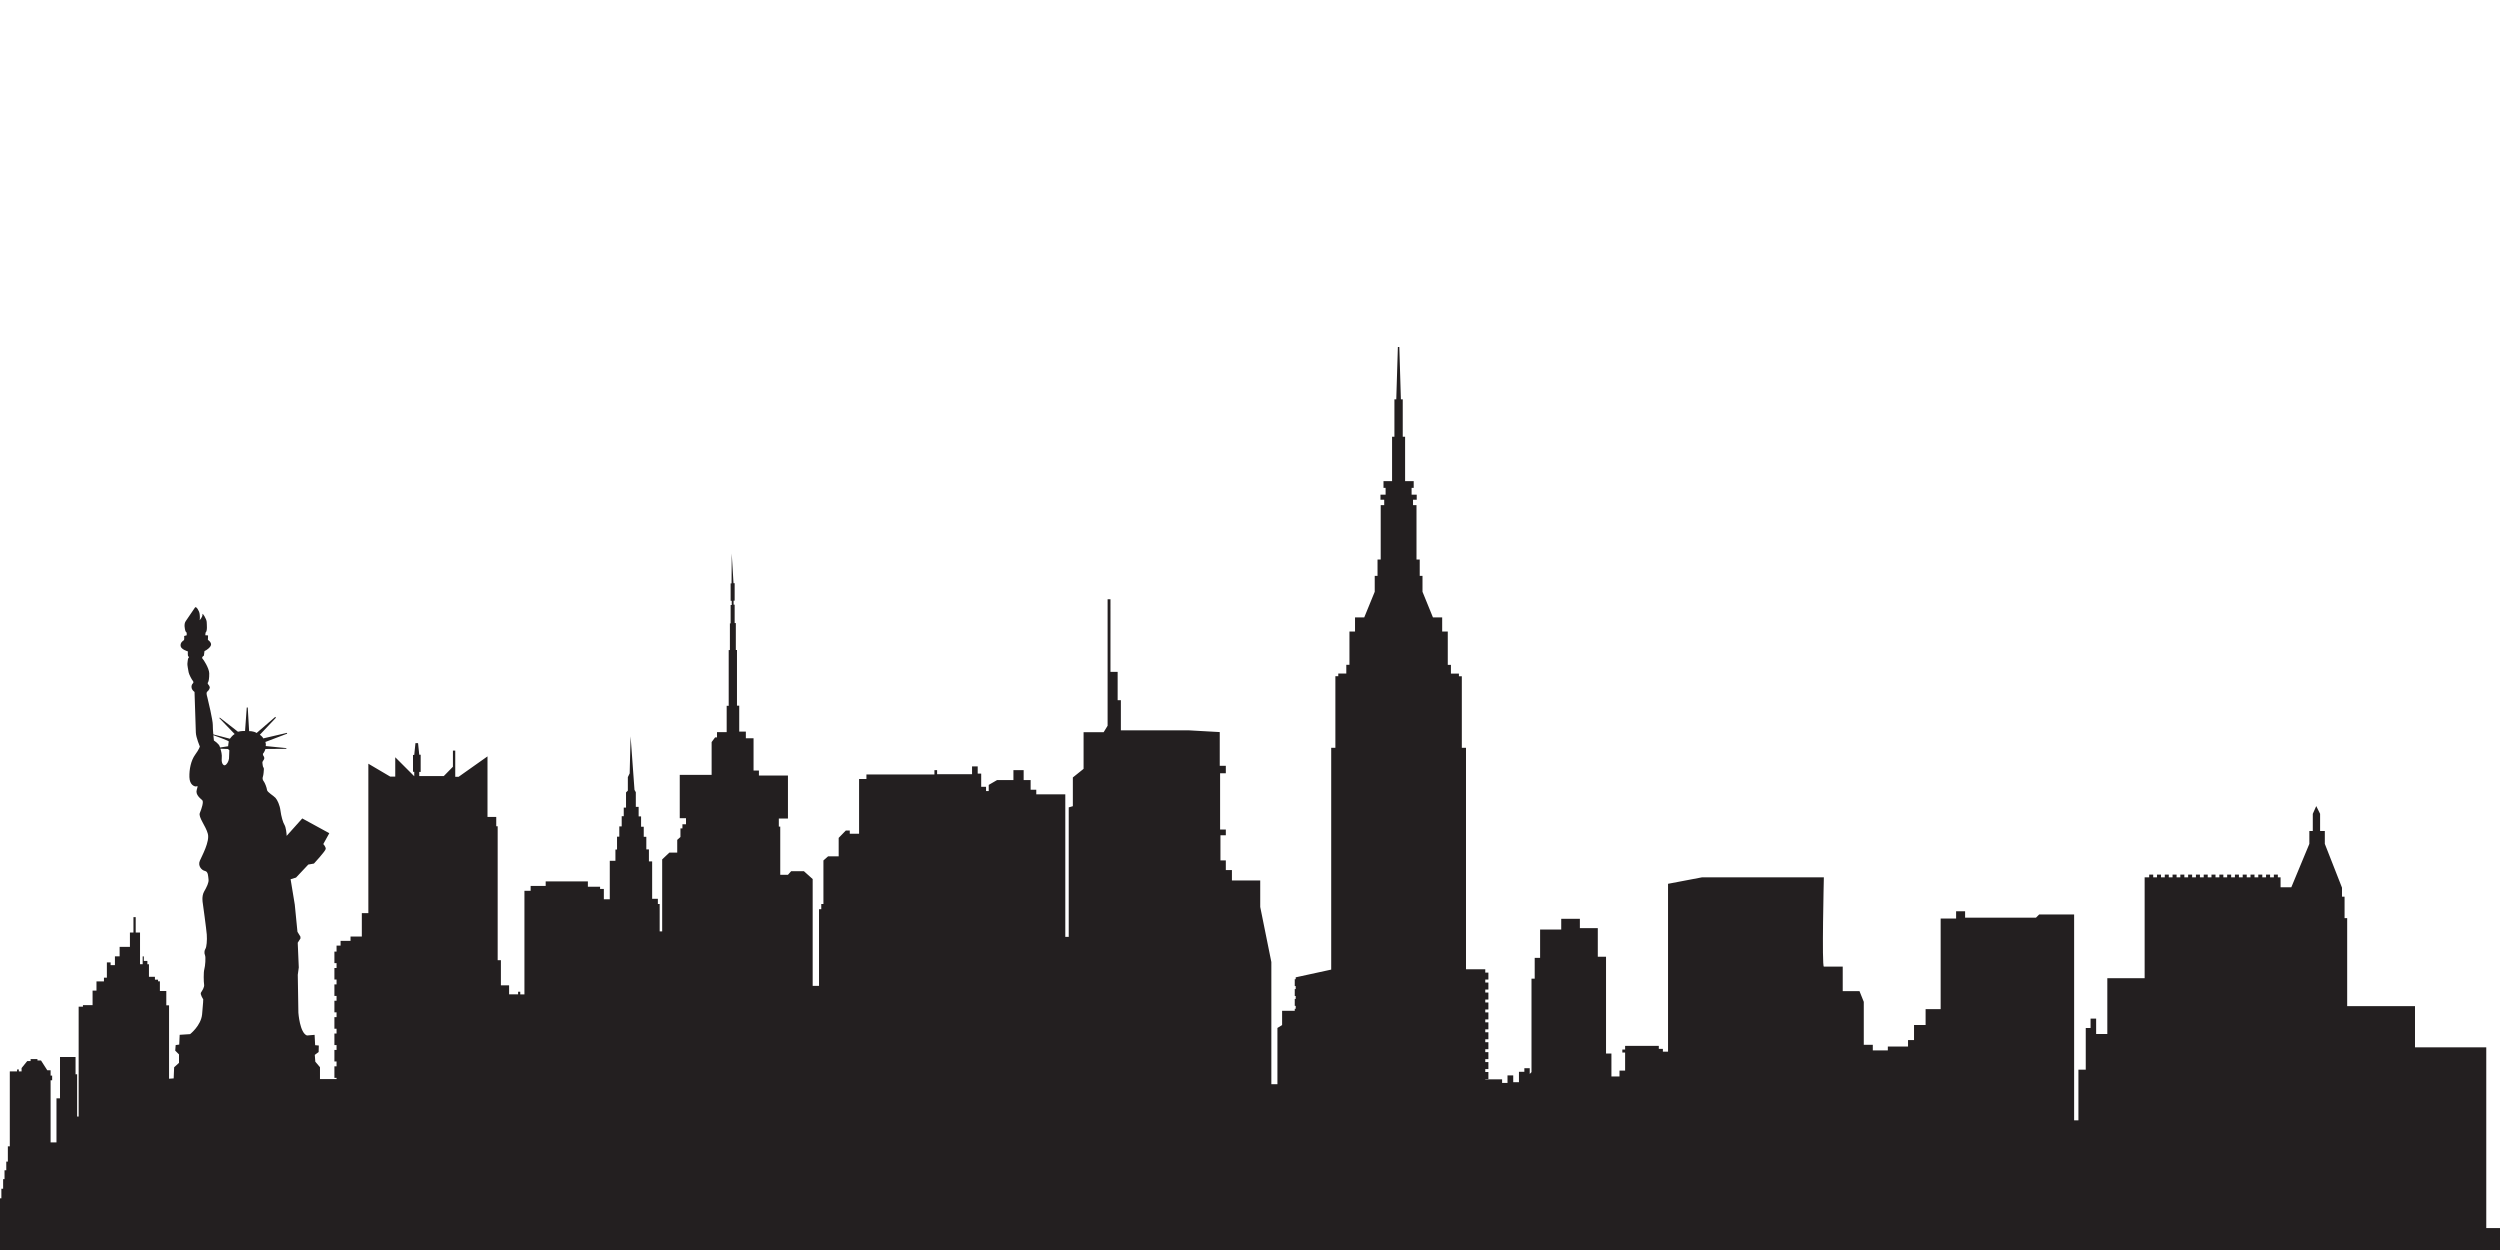 <?xml version="1.0" encoding="utf-8"?>
<!-- Generator: Adobe Illustrator 16.0.4, SVG Export Plug-In . SVG Version: 6.00 Build 0)  -->
<!DOCTYPE svg PUBLIC "-//W3C//DTD SVG 1.1//EN" "http://www.w3.org/Graphics/SVG/1.1/DTD/svg11.dtd">
<svg version="1.1" id="Layer_1" xmlns:x="http://ns.adobe.com/Extensibility/1.0/" xmlns:i="http://ns.adobe.com/AdobeIllustrator/10.0/" xmlns:graph="http://ns.adobe.com/Graphs/1.0/"
	 xmlns="http://www.w3.org/2000/svg" xmlns:xlink="http://www.w3.org/1999/xlink" x="0px" y="0px" width="100px" height="50px"
	 viewBox="0 0 100 50" enable-background="new 0 0 100 50" xml:space="preserve">
<g>
	<path fill="#231F20" d="M100,49.123h-0.549v-7.229H96.6v-1.648h-2.713v-3.52h-0.104v-0.859h-0.103v-0.36l-0.687-1.752v-0.515
		h-0.189v-0.687l-0.154-0.31l-0.138,0.31v0.687h-0.138v0.515l-0.721,1.735h-0.43v-0.396h-0.109v-0.111h-0.16v0.111h-0.151v-0.111
		h-0.161v0.111h-0.15v-0.111h-0.161v0.111H90.18v-0.111h-0.16v0.111h-0.151v-0.111h-0.161v0.111h-0.151v-0.111h-0.16v0.111h-0.151
		v-0.111h-0.16v0.111h-0.152v-0.111h-0.16v0.111H88.62v-0.111h-0.161v0.111h-0.15v-0.111h-0.161v0.111h-0.151v-0.111h-0.16v0.111
		h-0.152v-0.111h-0.16v0.111h-0.151v-0.111h-0.161v0.111h-0.15v-0.111h-0.161v0.111h-0.151v-0.111h-0.16v0.111h-0.151v-0.111h-0.161
		v0.111h-0.151v-0.111h-0.161v0.111h-0.182v4.035h-1.493v2.232h-0.447v-0.618h-0.223v0.378H83.43v1.666h-0.293v2.026h-0.172v-8.234
		h-1.398l-0.129,0.129h-2.834V36.45h-0.36v0.292h-0.618v3.624h-0.602v0.635h-0.463v0.602h-0.24v0.257h-0.808v0.155h-0.601v-0.224
		h-0.361v-1.717l-0.172-0.43h-0.67v-0.979c0,0-0.668,0-0.755,0c-0.085,0,0-3.571,0-3.571h-4.877l-1.356,0.258v6.714h-0.206v-0.111
		h-0.163v-0.12h-1.348v0.146h-0.111v0.12h0.111v0.722H64.78v0.235h-0.323v-0.918h-0.216v-3.87h-0.329v-1.146h-0.717v-0.373h-0.746
		v0.431h-0.845v1.132h-0.216v0.832H61.26v3.74l-0.071,0.072v-0.229h-0.215v0.144h-0.216v0.415h-0.229v-0.272H60.3v0.301h-0.216
		v-0.143h-0.673V43.16h0.125v-0.28h-0.125v-0.118h0.125v-0.279h-0.125v-0.118h0.125v-0.279h-0.125v-0.119h0.125v-0.279h-0.125
		v-0.118h0.125v-0.279h-0.125v-0.118h0.125v-0.279h-0.125v-0.119h0.125v-0.279h-0.125v-0.118h0.125v-0.279h-0.125v-0.118h0.125
		v-0.279h-0.125v-0.119h0.125V39.3h-0.125v-0.118h0.125v-0.279h-0.125v-0.132h-0.771v-8.858h-0.167v-2.863h-0.116v-0.107h-0.32
		v-0.349h-0.126v-1.332h-0.224v-0.565h-0.369L56.9,23.671v-0.635h-0.111V22.38H56.66v-2.176h-0.139V19.99h0.148v-0.204h-0.205
		v-0.271h0.084v-0.27h-0.344v-1.775h-0.094v-1.497h-0.074l-0.063-2.093h-0.058l-0.064,2.093h-0.074v1.497h-0.094v1.775H55.34v0.27
		h0.084v0.271h-0.205v0.204h0.149v0.214h-0.14v2.176h-0.127v0.656h-0.112v0.635l-0.419,1.024h-0.369v0.565h-0.223v1.332h-0.126
		v0.349h-0.321v0.107h-0.116v2.863h-0.167v8.873l-1.42,0.309v0.075H51.79v0.276h0.038v0.119H51.79v0.276h0.038v0.118H51.79v0.277
		h0.038v0.119H51.79v0.078h-0.506v0.572l-0.187,0.115v2.25h-0.243v-4.887l-0.445-2.203v-1.06h-1.132v-0.416h-0.244v-0.387h-0.215
		v-1.004h0.215v-0.229h-0.229v-2.25h0.229v-0.301H48.79v-1.348l-1.261-0.071h-2.694v-1.204h-0.129v-1.133h-0.287V23.97h-0.115v5.06
		l-0.158,0.258h-0.803v1.466l-0.429,0.344v1.15l-0.165,0.047v5.179h-0.137v-5.14V32.17v-0.396h-1.161v-0.184h-0.226v-0.387h-0.279
		v-0.397h-0.409v0.397h-0.655l-0.333,0.193v0.248h-0.107v-0.172h-0.194v-0.527h-0.14v-0.29h-0.226v0.312h-1.398v-0.161h-0.107v0.172
		h-2.72v0.183h-0.294v2.189h-0.372v-0.129h-0.158l-0.286,0.294v0.738h-0.423l-0.187,0.165v1.741h-0.086v0.208h-0.09v3.068h-0.254
		v-3.068v-1.204l-0.351-0.315h-0.509l-0.129,0.144H31.21v-1.929h-0.057v-0.322h0.365v-1.72h-1.161v-0.2h-0.215v-1.29h-0.308v-0.266
		h-0.265v-1.039h-0.09v-2.226h-0.046v-1.078h-0.047v-0.734h-0.042v-0.162h0.042v-0.698H29.34l-0.071-1.189l-0.007,1.196h-0.037
		v0.696h0.044v0.17h-0.044v0.735h-0.029v1.068h-0.048v2.227h-0.081v1.054H28.68v0.21h-0.075l-0.14,0.188v1.311H27.19v1.734h0.25
		v0.243h-0.143v0.165h-0.079v0.344l-0.129,0.115v0.509h-0.315l-0.287,0.272v2.881h-0.1V36.16h-0.072v-0.208h-0.229v-1.497h-0.129
		v-0.48h-0.104v-0.502h-0.103v-0.403h-0.107v-0.414h-0.097v-0.381h-0.113v-0.587l-0.053-0.091l-0.156-2.145l-0.037,1.483
		l-0.073,0.15v0.54l-0.073,0.072v0.608h-0.091v0.344h-0.082v0.408h-0.096v0.409h-0.091v0.516h-0.064v0.451h-0.226v1.537h-0.237
		v-0.413h-0.151v-0.087h-0.488v-0.214h-1.688v0.182h-0.602v0.193h-0.248v4.145h-0.167V39.67h-0.086v0.103h-0.36v-0.36h-0.328v-1.005
		h-0.129V33.05h-0.057v-0.373H19.5v-2.422l-1.154,0.816H18.21v-1.046h-0.093v0.645l-0.366,0.373H16.77v-0.165h0.057V30.19H16.77
		l-0.048-0.466h-0.104l-0.048,0.473h-0.05v0.674h0.05v0.179l-0.76-0.76v0.774h-0.201l-0.875-0.516v5.978h-0.261v0.936h-0.452v0.172
		h-0.398v0.19h-0.161v0.24h-0.086v0.462h0.086v0.193h-0.086v0.462h0.086v0.194h-0.086v0.462h0.086v0.193h-0.086v0.462h0.086v0.193
		h-0.086v0.463h0.086v0.193h-0.086v0.462h0.086v0.194h-0.086v0.462h0.086v0.193h-0.086v0.462h0.086v0.047h-0.663v-0.474l-0.187-0.22
		l-0.021-0.273l0.154-0.113l0.007-0.261l-0.147-0.013l-0.021-0.414l-0.307,0.026c-0.287-0.106-0.342-0.909-0.342-0.909l-0.024-1.519
		l0.04-0.294l-0.042-0.988l0.111-0.174l-0.004-0.071l-0.118-0.193l-0.107-1.087l-0.167-1.015l0.217-0.066l0.49-0.521l0.227-0.04
		c0,0,0.463-0.5,0.471-0.586c0.006-0.087-0.097-0.194-0.097-0.194l0.24-0.434l-1.081-0.591l-0.625,0.697
		c0-0.084-0.029-0.351-0.087-0.439c-0.058-0.089-0.133-0.348-0.16-0.569c-0.027-0.223-0.124-0.427-0.2-0.512
		c-0.076-0.085-0.33-0.227-0.338-0.315c-0.009-0.089-0.085-0.289-0.133-0.347c-0.049-0.059-0.054-0.129-0.031-0.191
		s0.035-0.231,0.038-0.285c0.002-0.053-0.014-0.081-0.026-0.091c-0.014-0.009-0.029-0.129-0.034-0.181
		c-0.004-0.051,0.059-0.099,0.074-0.155c0.015-0.057-0.031-0.117-0.043-0.134c-0.011-0.017-0.01-0.063-0.01-0.063
		c0.062-0.063,0.102-0.193,0.102-0.193l0.836-0.007l0.001-0.028l-0.827-0.082c0.02-0.069-0.013-0.164-0.013-0.164l0.869-0.331
		l-0.005-0.033l-0.947,0.221c-0.03-0.072-0.138-0.145-0.138-0.145l0.642-0.681l-0.024-0.036l-0.747,0.646
		c-0.128-0.083-0.3-0.074-0.3-0.074L9.91,28.299l-0.04,0.003l-0.068,0.938c-0.152-0.007-0.284,0.029-0.284,0.029l-0.726-0.565
		l-0.018,0.021l0.612,0.636c-0.085,0.043-0.19,0.188-0.19,0.188l-0.664-0.173C8.521,29.241,8.51,29.086,8.512,29
		c0.005-0.173-0.187-0.991-0.218-1.107c-0.031-0.115-0.053-0.191,0.004-0.235c0.058-0.045,0.093-0.125,0.093-0.16
		c0-0.036-0.044-0.107-0.071-0.134c-0.027-0.026-0.004-0.075,0.009-0.089c0.013-0.013,0.044-0.134,0.04-0.343
		c-0.005-0.209-0.236-0.558-0.262-0.578c-0.027-0.02-0.025-0.055-0.007-0.082c0.018-0.026,0.056-0.045,0.056-0.045l0.023-0.183
		c0.076-0.03,0.253-0.153,0.263-0.257c0.01-0.104-0.126-0.193-0.126-0.193l0.006-0.177l-0.11-0.007l0.01-0.104
		c0.08-0.066,0.05-0.313,0.046-0.427c-0.002-0.113-0.183-0.407-0.169-0.304s-0.124,0.25-0.114,0.23c0.01-0.021,0.017-0.12,0-0.25
		s-0.14-0.317-0.183-0.257c-0.043,0.06-0.291,0.43-0.374,0.55c-0.083,0.12-0.03,0.32-0.017,0.374
		c0.013,0.053,0.057,0.086,0.057,0.086v0.104L7.366,25.44c0,0,0.017,0.153-0.017,0.173c-0.034,0.021-0.144,0.094-0.124,0.23
		s0.29,0.213,0.29,0.213s-0.013,0.182,0.018,0.199s0.036,0.035,0.004,0.067c-0.031,0.03-0.031,0.187-0.041,0.223
		c-0.008,0.035,0.031,0.253,0.049,0.346c0.018,0.094,0.129,0.296,0.159,0.329c0.03,0.034,0.05,0.084,0.01,0.117
		s-0.07,0.113-0.046,0.196c0.023,0.084,0.113,0.145,0.113,0.145s0.044,1.423,0.053,1.628s0.16,0.552,0.16,0.552
		s-0.018,0.098-0.187,0.329c-0.168,0.231-0.24,0.587-0.231,0.897c0.009,0.312,0.196,0.374,0.258,0.374s0.098-0.071,0.036,0.134
		c-0.062,0.204,0.16,0.355,0.222,0.417c0.062,0.063-0.027,0.338-0.098,0.508c-0.071,0.169,0.24,0.524,0.32,0.836
		c0.08,0.312-0.231,0.871-0.32,1.076s0.071,0.383,0.205,0.409c0.133,0.027,0.125,0.214,0.142,0.338
		c0.018,0.125-0.071,0.303-0.178,0.489c-0.106,0.187-0.053,0.453-0.053,0.453s0.143,1.032,0.161,1.263
		c0.018,0.231-0.009,0.507-0.053,0.57c-0.045,0.062-0.054,0.178-0.018,0.257c0.036,0.08,0.009,0.437-0.027,0.561
		c-0.036,0.125-0.026,0.508-0.009,0.614c0.019,0.106-0.08,0.249-0.125,0.319c-0.044,0.071,0.09,0.268,0.09,0.268
		s0,0.151-0.045,0.604s-0.48,0.791-0.48,0.791l-0.417,0.027l-0.018,0.391l-0.142,0.019l-0.018,0.223l0.151,0.151v0.338l-0.195,0.178
		l-0.018,0.444l-0.185,0.013v-2.936h-0.11v-0.572H6.396v-0.387H6.322v-0.068H6.197v-0.114H5.958v-0.501H5.895v-0.134H5.753v-0.181
		H5.707v0.311H5.601v-1.267H5.428v-0.616h-0.09v0.616H5.197v0.576H4.785v0.377H4.597v0.353H4.424v-0.109H4.275v0.611H4.158v0.149
		H3.859v0.368H3.703v0.58H3.318v0.063H3.146v4.393H3.085v-1.689H3.022V42.28H2.4v1.652H2.259v1.765H2.024V43.21h0.062v-0.186H2.024
		v-0.214H1.891L1.64,42.418H1.498v-0.055H1.224v0.079H1.09l-0.227,0.281v0.134h-0.11v-0.078h-0.07v0.078H0.392v2.997H0.314v0.611
		H0.251v0.345H0.181v0.354H0.125v0.385h-0.07v0.384H0v0.312V50h100V49.123z M8.792,29.866c-0.03-0.117-0.236-0.244-0.236-0.244
		s-0.01-0.094-0.021-0.214c0.151,0.055,0.624,0.226,0.615,0.251c-0.01,0.03-0.025,0.191-0.025,0.191L8.803,29.9
		C8.799,29.889,8.795,29.877,8.792,29.866z M9.16,30.346c-0.017,0.123-0.094,0.244-0.164,0.264
		c-0.055,0.016-0.146-0.066-0.126-0.272c0.015-0.161-0.022-0.285-0.053-0.389l0.302,0.011l0.054,0.051L9.16,30.346z"/>
</g>
</svg>
